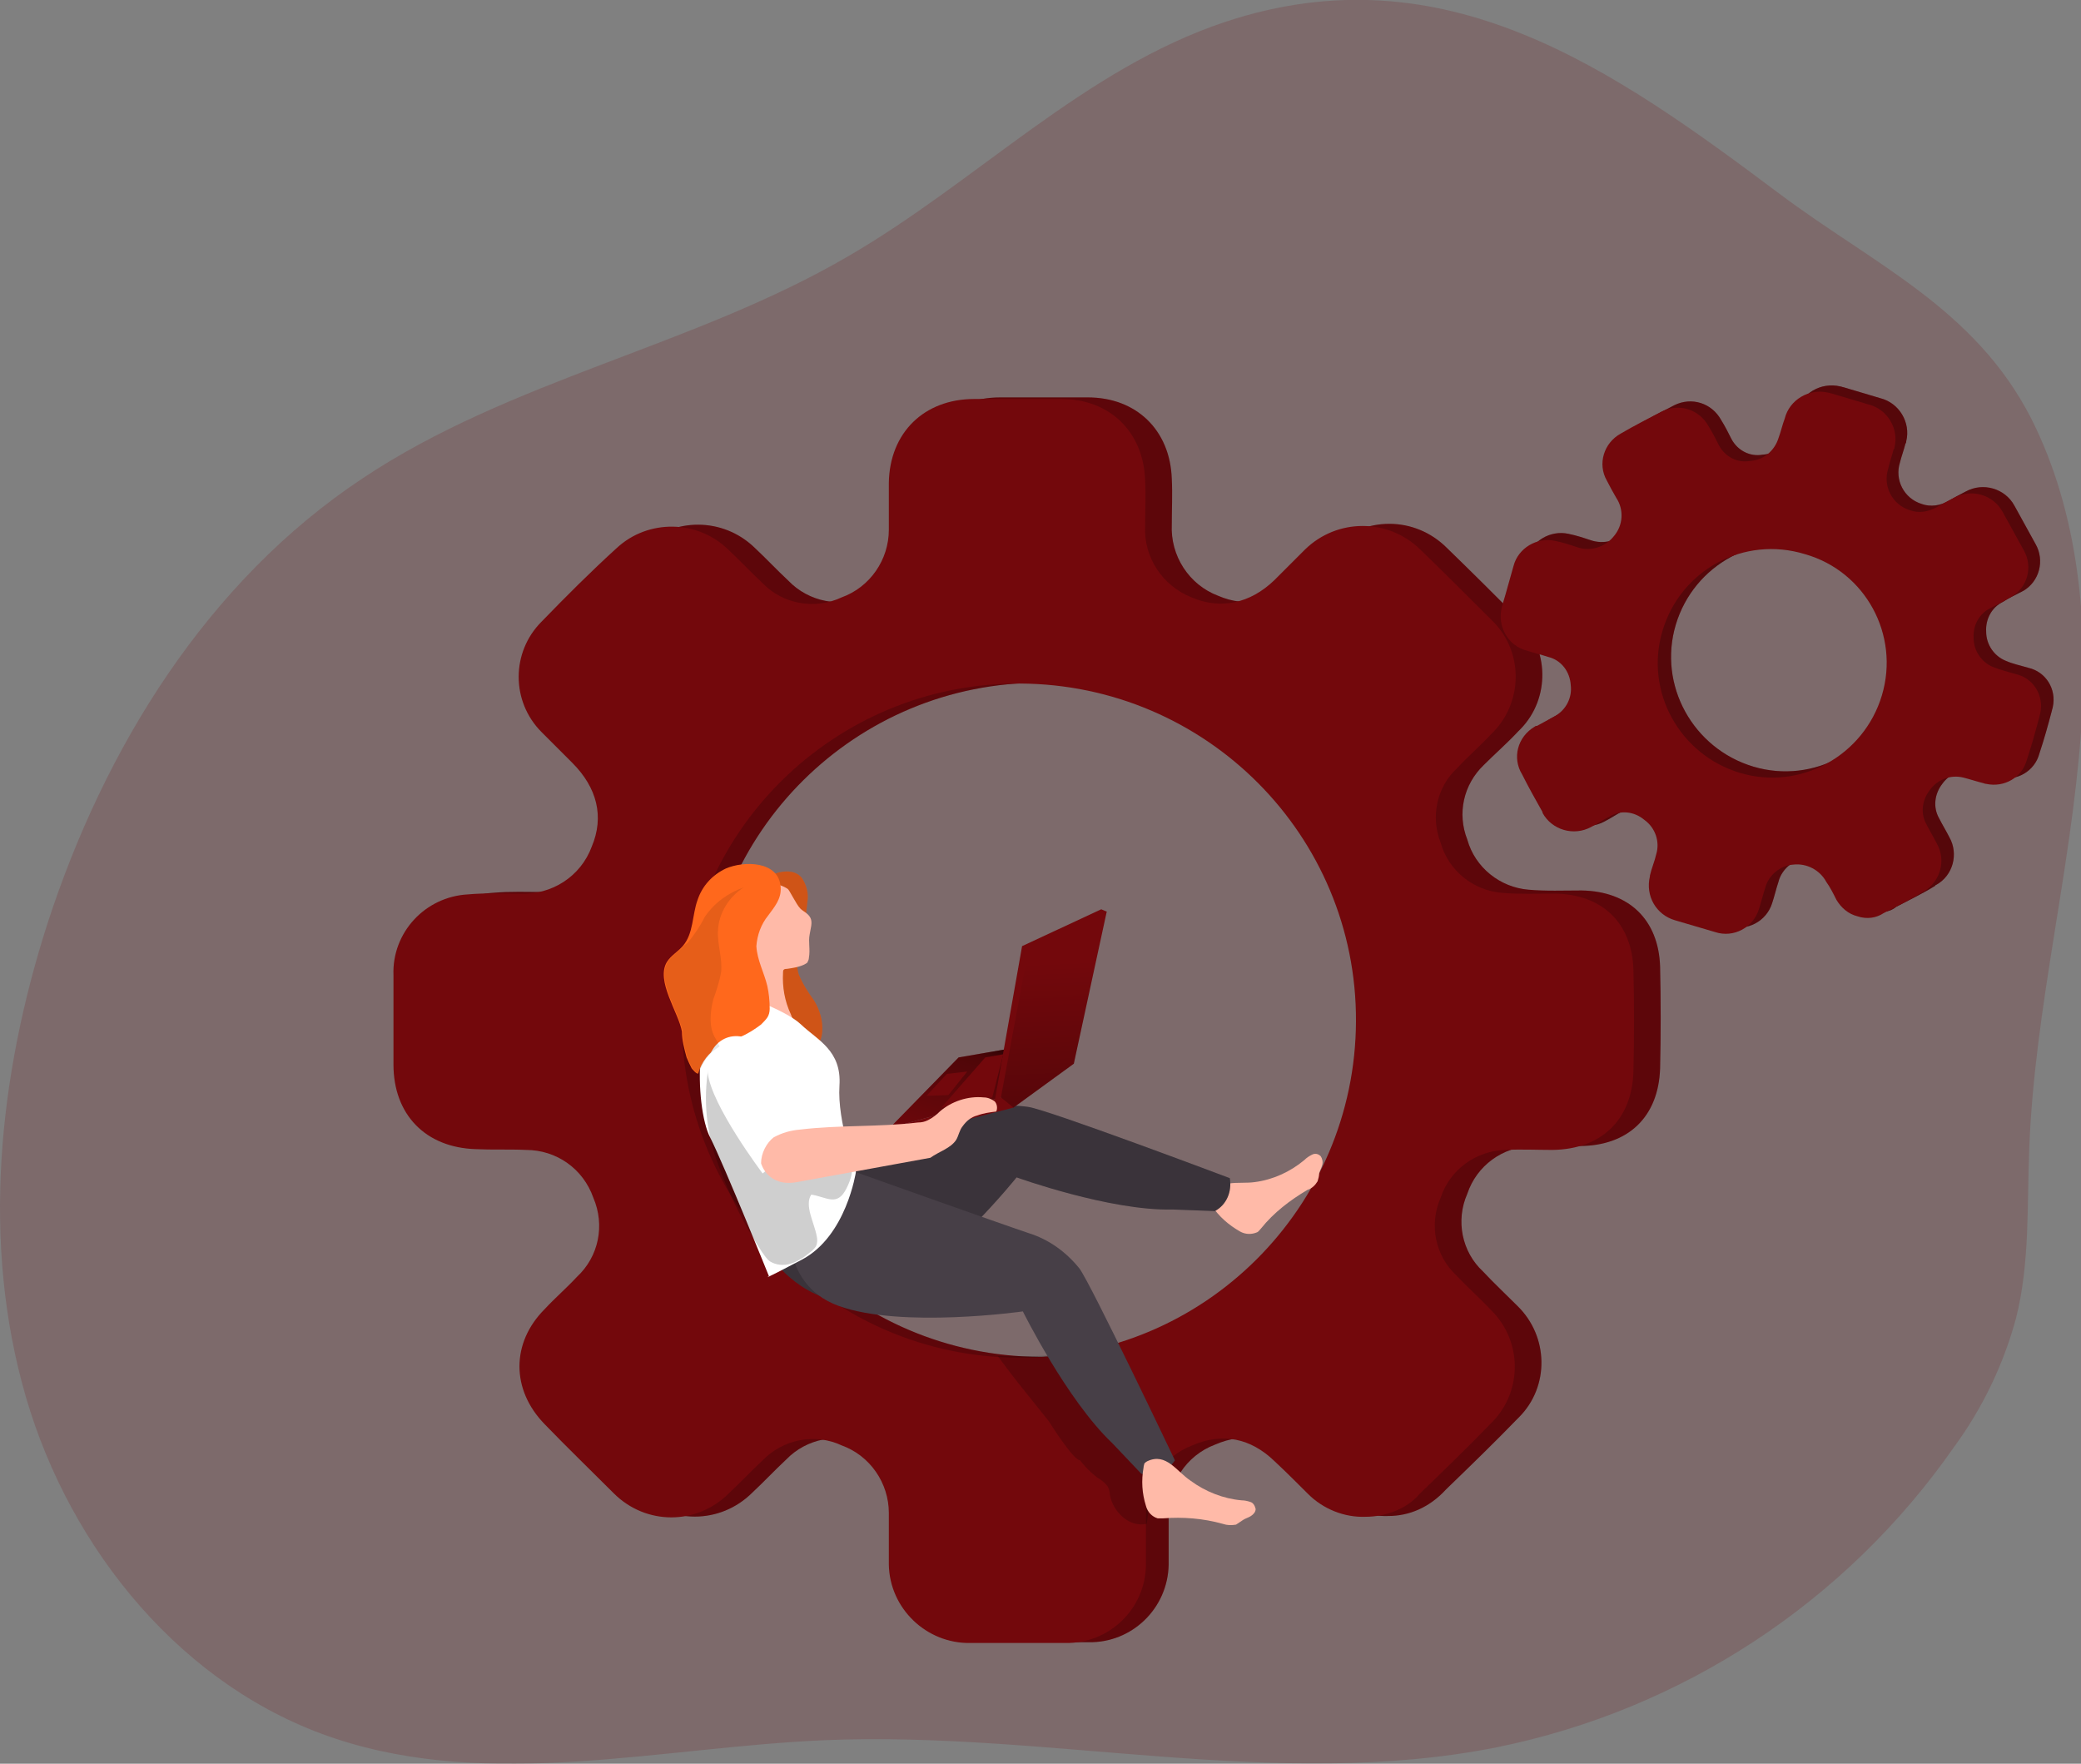 <?xml version="1.0" encoding="utf-8"?>
<!-- Generator: Adobe Illustrator 25.2.3, SVG Export Plug-In . SVG Version: 6.00 Build 0)  -->
<svg version="1.1" id="Layer_1" xmlns="http://www.w3.org/2000/svg" xmlns:xlink="http://www.w3.org/1999/xlink" x="0px" y="0px"
	 viewBox="0 0 265.5 225" style="enable-background:new 0 0 265.5 225;" xml:space="preserve">
<rect x="0" y="0" width="265.5" height="225" fill="#808080" stroke="none"/>
<style type="text/css">
	.st0{opacity:0.18;fill:#73080C;enable-background:new    ;}
	.st1{fill:#73080C;}
	.st2{opacity:0.19;}
	.st3{fill:#020202;}
	.st4{fill:#FF681C;}
	.st5{opacity:0.19;fill:#020202;enable-background:new    ;}
	.st6{opacity:0.27;}
	.st7{fill:#FFBAA8;}
	.st8{fill:#473F47;}
	.st9{fill:url(#SVGID_1_);}
	.st10{fill:#FFFFFF;}
	.st11{opacity:0.1;fill:#020202;enable-background:new    ;}
	.st12{fill:url(#SVGID_2_);}
</style>
<path class="st0" d="M156.3,2.8c-18,6-31.7,20.4-48.1,29.9C88.5,44.2,65.2,48.4,46.3,61C26.5,74.1,13.3,95.4,6,118
	c-6.2,19.4-8.4,40.6-2.7,60.2s20.1,37.2,39.5,43.6c19.9,6.6,41.5,1.1,62.4,0.2c28.6-1.2,57.7,6.5,85.8,0.9
	c23.6-4.8,44.5-18.5,58.3-38.3c3.6-4.9,6.3-10.5,7.9-16.4c1.8-7.1,1.4-14.5,1.7-21.8c0.7-17.8,5.3-35.2,6.6-53
	c1-13.5-0.2-27.9-6.4-40.1C251.9,39.3,239,33.7,227,24.7C205.9,8.9,184.3-6.5,156.3,2.8z"/>
<g id="Q83r0t">
	<path class="st1" d="M238.7,116.1c-1.2-0.3-2.1-1.1-2.7-2.1c-0.4-0.8-0.8-1.6-1.3-2.3c-0.8-1.5-2.5-2.4-4.2-2.2
		c-1.7,0.1-3.2,1.4-3.6,3c-0.3,0.9-0.5,1.8-0.8,2.7c-0.7,2.3-3.2,3.7-5.6,2.9c0,0,0,0,0,0c-1.7-0.5-3.4-1-5.1-1.5
		c-2.4-0.7-3.8-3.1-3.2-5.5c0,0,0-0.1,0-0.1c0.2-0.9,0.6-1.8,0.8-2.7c0.5-1.6-0.1-3.4-1.5-4.4c-1.3-1.1-3.1-1.3-4.5-0.4
		c-0.8,0.4-1.5,0.9-2.3,1.3c-2.2,1.2-5,0.4-6.2-1.9c0,0,0-0.1,0-0.1c-0.9-1.6-1.8-3.2-2.6-4.8c-1.3-2.1-0.6-4.8,1.6-6.1
		c0.1-0.1,0.2-0.1,0.3-0.2c0.7-0.4,1.5-0.8,2.2-1.2c1.5-0.7,2.4-2.4,2.1-4c-0.1-1.7-1.2-3.2-2.9-3.6c-0.9-0.3-1.8-0.5-2.7-0.8
		c-2.4-0.6-3.8-3.1-3.2-5.5c0-0.1,0.1-0.3,0.1-0.4c0.5-1.6,1-3.2,1.4-4.9c0.6-2.3,3-3.7,5.3-3.2c1,0.2,1.9,0.5,2.8,0.8
		c1.7,0.6,3.6,0.1,4.7-1.3c1.2-1.4,1.3-3.4,0.3-4.9c-0.4-0.7-0.8-1.4-1.2-2.2c-1.2-2.1-0.4-4.8,1.7-6c0,0,0,0,0,0
		c1.7-1,3.5-1.9,5.2-2.8c2.2-1.1,4.8-0.3,6,1.9c0.5,0.8,0.9,1.6,1.3,2.4c0.8,1.5,2.4,2.3,4,2c1.7-0.1,3.1-1.3,3.6-2.9
		c0.3-0.8,0.5-1.7,0.7-2.5c0.6-2.4,3.1-3.9,5.6-3.3c0.1,0,0.3,0.1,0.4,0.1l4.7,1.4c2.4,0.6,3.9,3.1,3.3,5.5c0,0.1,0,0.2-0.1,0.3
		c-0.2,0.8-0.5,1.6-0.7,2.4c-0.7,2.2,0.5,4.6,2.8,5.3c1.1,0.4,2.4,0.2,3.4-0.4c0.7-0.4,1.4-0.8,2.2-1.2c2.2-1.2,5-0.4,6.2,1.8
		c0,0,0,0,0,0c0.9,1.6,1.8,3.3,2.7,4.9c1.2,2.1,0.5,4.8-1.6,6c-0.1,0-0.1,0.1-0.2,0.1c-0.8,0.4-1.6,0.8-2.4,1.3
		c-1.4,0.7-2.2,2.2-2.1,3.8c0,1.6,1,3.1,2.5,3.7c0.9,0.4,1.9,0.6,2.9,0.9c2.2,0.5,3.6,2.7,3.1,5c0,0.1-0.1,0.3-0.1,0.4
		c-0.5,1.9-1,3.7-1.6,5.5c-0.6,2.3-2.9,3.6-5.2,3.1c-0.2,0-0.3-0.1-0.4-0.1c-0.8-0.2-1.7-0.5-2.5-0.7c-1.6-0.4-3.3,0.2-4.3,1.6
		c-1,1.3-1.2,3-0.4,4.4c0.4,0.8,0.9,1.6,1.3,2.4c1.2,2.1,0.5,4.9-1.7,6.1c0,0-0.1,0-0.1,0.1c-1.6,1-3.3,1.8-5,2.7
		C241.1,116.4,239.9,116.5,238.7,116.1z M213.8,79.7c-2.3,7.7,2.2,15.8,9.9,18.1c7.7,2.3,15.8-2.2,18.1-9.9c2.3-7.7-2.1-15.8-9.8-18
		C224.2,67.6,216.1,72,213.8,79.7C213.8,79.7,213.8,79.7,213.8,79.7z"/>
</g>
<g id="Q83r0t-2">
	<path class="st1" d="M177.1,193.4c-2.7,0.1-5.4-1-7.3-2.9c-1.4-1.4-2.8-2.9-4.3-4.2c-3-2.9-6.6-3.7-10.5-2c-3.7,1.4-6,5-5.9,8.9
		c0,2.1,0,4.3,0,6.4c-0.1,5.6-4.7,10-10.2,9.9c0,0-0.1,0-0.1,0c-4,0-8,0-12,0c-5.6,0.1-10.3-4.4-10.4-10c0-0.1,0-0.2,0-0.2
		c0-2.1,0-4.3,0-6.4c0-3.8-2.4-7.3-6-8.6c-3.4-1.6-7.5-0.8-10.1,1.9c-1.5,1.4-2.8,2.8-4.3,4.2c-4.1,4.1-10.6,4.1-14.7,0
		c0,0-0.1-0.1-0.1-0.1c-3-2.9-5.9-5.8-8.7-8.7c-4.3-4.4-4.3-10.4,0-14.7c1.3-1.4,2.8-2.7,4.1-4.1c2.8-2.6,3.6-6.6,2.1-10.1
		c-1.3-3.6-4.7-6.1-8.5-6.1c-2.1-0.1-4.3,0-6.4-0.1c-6.4-0.2-10.4-4.5-10.4-10.9c0-3.8,0-7.6,0-11.4c-0.2-5.4,4-10,9.5-10.3
		c2.2-0.2,4.4-0.1,6.6-0.1c4.4,0,7.5-1.9,9.3-6c1.6-3.8,0.7-7.5-2.5-10.7c-1.3-1.3-2.7-2.6-3.9-3.9c-3.9-3.9-3.9-10.2,0-14.1
		c0,0,0,0,0,0c3.1-3.2,6.3-6.4,9.6-9.4c4-3.7,10.2-3.7,14.2,0.1c1.5,1.4,2.9,2.9,4.4,4.3c2.6,2.7,6.7,3.5,10.1,1.9
		c3.6-1.3,6-4.8,6-8.6c0-1.9,0-4,0-6c0.1-6.4,4.5-10.7,10.9-10.7h11.2c6.2,0,10.5,4.2,10.7,10.4c0.1,1.9,0,3.9,0,5.8
		c-0.2,4,2.2,7.7,5.9,9.1c3.7,1.6,7.5,0.8,10.6-2.2c1.3-1.3,2.6-2.6,3.9-3.9c4.1-4.1,10.6-4.1,14.7,0c0,0,0,0,0,0c3.1,3,6.1,6,9.1,9
		c4,3.8,4.1,10.2,0.3,14.1c-0.1,0.1-0.2,0.2-0.3,0.3c-1.4,1.5-3,2.9-4.4,4.3c-2.6,2.5-3.4,6.2-2.1,9.5c1,3.6,4.2,6.1,7.8,6.4
		c2.2,0.2,4.5,0.1,6.8,0.1c6,0.1,9.8,3.7,10,9.7c0.1,4.3,0.1,8.7,0,13c-0.2,6.2-4.1,9.9-10.3,9.9c-1.9,0-4-0.1-6,0
		c-3.8,0.1-7.1,2.5-8.3,6.1c-1.5,3.4-0.7,7.4,2,9.9c1.4,1.5,2.9,2.9,4.4,4.4c4,3.9,4.1,10.3,0.2,14.2c-0.1,0.1-0.1,0.1-0.2,0.2
		c-3,3.1-6,6-9.1,9C182.4,192.3,179.8,193.4,177.1,193.4z M89.8,130c-0.1,23.7,19.1,43,42.9,43.1c23.7,0.1,43-19.1,43.1-42.9
		c0.1-23.7-19.1-43-42.9-43.1c-23.7-0.1-43,19-43.1,42.7C89.8,129.9,89.8,130,89.8,130z"/>
</g>
<g id="Q83r0t-3" class="st2">
	<path class="st3" d="M177.1,193.4c-2.7,0.1-5.4-1-7.3-2.9c-1.4-1.4-2.8-2.9-4.3-4.2c-3-2.9-6.6-3.7-10.5-2c-3.7,1.4-6,5-5.9,8.9
		c0,2.1,0,4.3,0,6.4c-0.1,5.6-4.7,10-10.2,9.9c0,0-0.1,0-0.1,0c-4,0-8,0-12,0c-5.6,0.1-10.3-4.4-10.4-10c0-0.1,0-0.2,0-0.2
		c0-2.1,0-4.3,0-6.4c0-3.8-2.4-7.3-6-8.6c-3.4-1.6-7.5-0.8-10.1,1.9c-1.5,1.4-2.8,2.8-4.3,4.2c-4.1,4.1-10.6,4.1-14.7,0
		c0,0-0.1-0.1-0.1-0.1c-3-2.9-5.9-5.8-8.7-8.7c-4.3-4.4-4.3-10.4,0-14.7c1.3-1.4,2.8-2.7,4.1-4.1c2.8-2.6,3.6-6.6,2.1-10.1
		c-1.3-3.6-4.7-6.1-8.5-6.1c-2.1-0.1-4.3,0-6.4-0.1c-6.4-0.2-10.4-4.5-10.4-10.9c0-3.8,0-7.6,0-11.4c-0.2-5.4,4-10,9.5-10.3
		c2.2-0.2,4.4-0.1,6.6-0.1c4.4,0,7.5-1.9,9.3-6c1.6-3.8,0.7-7.5-2.5-10.7c-1.3-1.3-2.7-2.6-3.9-3.9c-3.9-3.9-3.9-10.2,0-14.1
		c0,0,0,0,0,0c3.1-3.2,6.3-6.4,9.6-9.4c4-3.7,10.2-3.7,14.2,0.1c1.5,1.4,2.9,2.9,4.4,4.3c2.6,2.7,6.7,3.5,10.1,1.9
		c3.6-1.3,6-4.8,6-8.6c0-1.9,0-4,0-6c0.1-6.4,4.5-10.7,10.9-10.7h11.2c6.2,0,10.5,4.2,10.7,10.4c0.1,1.9,0,3.9,0,5.8
		c-0.2,4,2.2,7.7,5.9,9.1c3.7,1.6,7.5,0.8,10.6-2.2c1.3-1.3,2.6-2.6,3.9-3.9c4.1-4.1,10.6-4.1,14.7,0c0,0,0,0,0,0c3.1,3,6.1,6,9.1,9
		c4,3.8,4.1,10.2,0.3,14.1c-0.1,0.1-0.2,0.2-0.3,0.3c-1.4,1.5-3,2.9-4.4,4.3c-2.6,2.5-3.4,6.2-2.1,9.5c1,3.6,4.2,6.1,7.8,6.4
		c2.2,0.2,4.5,0.1,6.8,0.1c6,0.1,9.8,3.7,10,9.7c0.1,4.3,0.1,8.7,0,13c-0.2,6.2-4.1,9.9-10.3,9.9c-1.9,0-4-0.1-6,0
		c-3.8,0.1-7.1,2.5-8.3,6.1c-1.5,3.4-0.7,7.4,2,9.9c1.4,1.5,2.9,2.9,4.4,4.4c4,3.9,4.1,10.3,0.2,14.2c-0.1,0.1-0.1,0.1-0.2,0.2
		c-3,3.1-6,6-9.1,9C182.4,192.3,179.8,193.4,177.1,193.4z M89.8,130c-0.1,23.7,19.1,43,42.9,43.1c23.7,0.1,43-19.1,43.1-42.9
		c0.1-23.7-19.1-43-42.9-43.1c-23.7-0.1-43,19-43.1,42.7C89.8,129.9,89.8,130,89.8,130z"/>
</g>
<path class="st4" d="M102.3,112c0.6,0.9,0.9,2,0.7,3.1c-0.1,1-0.2,2.1-0.4,3.1c-0.5,2-1.3,4.1-0.7,6.1c0.5,1.2,1.2,2.3,2,3.4
	c0.7,1.2,1.1,2.5,1,3.9c-0.1,1.4-0.9,2.6-2.1,3.3c-1.6-3-4.2-5.3-6.3-7.9s-3.9-5.9-3.3-9.2c0.4-2.2,1.6-4.1,3.5-5.3
	C98.1,111.6,100.9,110.3,102.3,112z"/>
<path class="st5" d="M102.3,112c0.6,0.9,0.9,2,0.7,3.1c-0.1,1-0.2,2.1-0.4,3.1c-0.5,2-1.3,4.1-0.7,6.1c0.5,1.2,1.2,2.3,2,3.4
	c0.7,1.2,1.1,2.5,1,3.9c-0.1,1.4-0.9,2.6-2.1,3.3c-1.6-3-4.2-5.3-6.3-7.9s-3.9-5.9-3.3-9.2c0.4-2.2,1.6-4.1,3.5-5.3
	C98.1,111.6,100.9,110.3,102.3,112z"/>
<g id="Q83r0t-4">
	<path class="st1" d="M174.2,193.5c-2.7,0.1-5.4-1-7.3-2.9c-1.4-1.4-2.8-2.8-4.3-4.2c-3-2.9-6.6-3.7-10.5-2c-3.7,1.4-6,5-5.9,8.9
		c0,2.1,0,4.3,0,6.4c-0.1,5.6-4.7,10-10.3,9.9c0,0,0,0-0.1,0c-4,0-8,0-12,0c-5.6,0.1-10.3-4.4-10.4-10c0-0.1,0-0.2,0-0.2
		c0-2.1,0-4.3,0-6.4c0-3.8-2.4-7.3-6-8.6c-3.4-1.6-7.5-0.8-10.1,1.9c-1.5,1.4-2.8,2.8-4.3,4.2c-4.1,4.1-10.6,4.1-14.7,0
		c0,0-0.1-0.1-0.1-0.1c-2.9-2.9-5.9-5.8-8.7-8.7c-4.3-4.4-4.3-10.4,0-14.7c1.3-1.4,2.8-2.7,4.1-4.1c2.8-2.6,3.6-6.6,2.1-10.1
		c-1.3-3.7-4.7-6.1-8.6-6.1c-2.1-0.1-4.3,0-6.4-0.1c-6.4-0.2-10.5-4.4-10.5-10.8c0-3.8,0-7.6,0-11.4c-0.2-5.4,4-10,9.5-10.3
		c2.2-0.2,4.4-0.1,6.6-0.1c4.1,0.2,7.8-2.2,9.2-6c1.6-3.8,0.7-7.5-2.5-10.7c-1.3-1.3-2.6-2.6-3.9-3.9c-3.9-3.9-3.9-10.2,0-14.1
		c0,0,0,0,0,0c3.1-3.2,6.3-6.4,9.6-9.4c4-3.7,10.3-3.6,14.2,0.2c1.5,1.4,2.9,2.9,4.4,4.3c2.6,2.7,6.7,3.4,10.1,1.8
		c3.6-1.3,6-4.8,6-8.6c0-1.9,0-4,0-6c0.1-6.4,4.5-10.7,10.9-10.7h11.1c6.2,0,10.5,4.2,10.7,10.4c0.1,1.9,0,3.9,0,5.8
		c-0.2,4,2.2,7.6,5.9,9.1c3.7,1.6,7.5,0.8,10.6-2.2c1.3-1.3,2.6-2.6,3.9-3.9c4.1-4,10.6-4,14.7,0c3.1,3,6.1,6,9.1,9
		c4,3.8,4.1,10.2,0.3,14.2c-0.1,0.1-0.2,0.2-0.3,0.3c-1.4,1.5-3,2.9-4.4,4.4c-2.6,2.4-3.4,6.2-2.1,9.5c1,3.6,4.2,6.1,7.8,6.4
		c2.3,0.2,4.5,0.1,6.8,0.1c6,0.1,9.8,3.7,10,9.7c0.1,4.3,0.1,8.7,0,13c-0.2,6.2-4.1,9.9-10.3,10c-2,0-4-0.1-6,0
		c-3.8,0.1-7.1,2.5-8.3,6.1c-1.5,3.4-0.7,7.4,2,9.9c1.4,1.5,3,2.9,4.4,4.4c4,3.9,4.1,10.3,0.2,14.3c-0.1,0.1-0.1,0.1-0.2,0.2
		c-3,3.1-6,6-9.1,9C179.6,192.4,176.9,193.5,174.2,193.5z M87,130.1c-0.1,23.7,19.2,43,42.9,43.1c23.7,0.1,43-19.2,43.1-42.9
		c0.1-23.7-19.1-43-42.9-43.1c-23.7-0.1-43,19-43.1,42.7C87,130,87,130,87,130.1z"/>
</g>
<path class="st5" d="M137.8,186.3c0.6,0.8,1.4,1.6,2.2,2.2c0.5,0.3,0.9,0.6,1.3,1.1c0.2,0.4,0.3,0.7,0.3,1.1
	c0.4,2.2,2.5,4.2,4.7,3.7l1-7.3c0.1-0.6,0.1-1.1,0-1.7c-0.2-0.5-0.6-0.9-1-1.3c-2.6-2.6-4.9-5.5-6.8-8.7c-0.4-0.9-1.1-1.7-1.9-2.2
	c-0.8-0.5,0-1-0.9-0.8c-2.3,0.7-3.9,0.6-9.4,0.6c0,0,1.7,2.3,2.5,3.3l4,5C134.3,182.1,137,186.3,137.8,186.3z"/>
<g id="Q83r0t-5" class="st6">
	<path class="st3" d="M238.7,116.1c-1.2-0.3-2.1-1.1-2.7-2.1c-0.4-0.8-0.8-1.6-1.3-2.3c-0.8-1.5-2.5-2.4-4.2-2.2
		c-1.7,0.1-3.2,1.4-3.6,3c-0.3,0.9-0.5,1.8-0.8,2.7c-0.7,2.3-3.2,3.7-5.6,2.9c0,0,0,0,0,0c-1.7-0.5-3.4-1-5.1-1.5
		c-2.4-0.7-3.8-3.1-3.2-5.5c0,0,0-0.1,0-0.1c0.2-0.9,0.6-1.8,0.8-2.7c0.5-1.6-0.1-3.4-1.5-4.4c-1.3-1.1-3.1-1.3-4.5-0.4
		c-0.8,0.4-1.5,0.9-2.3,1.3c-2.2,1.2-5,0.4-6.2-1.9c0,0,0-0.1,0-0.1c-0.9-1.6-1.8-3.2-2.6-4.8c-1.3-2.1-0.6-4.8,1.6-6.1
		c0.1-0.1,0.2-0.1,0.3-0.2c0.7-0.4,1.5-0.8,2.2-1.2c1.5-0.7,2.4-2.4,2.1-4c-0.1-1.7-1.2-3.2-2.9-3.6c-0.9-0.3-1.8-0.5-2.7-0.8
		c-2.4-0.6-3.8-3.1-3.2-5.5c0-0.1,0.1-0.3,0.1-0.4c0.5-1.6,1-3.2,1.4-4.9c0.6-2.3,3-3.7,5.3-3.2c1,0.2,1.9,0.5,2.8,0.8
		c1.7,0.6,3.6,0.1,4.7-1.3c1.2-1.4,1.3-3.4,0.3-4.9c-0.4-0.7-0.8-1.4-1.2-2.2c-1.2-2.1-0.4-4.8,1.7-6c0,0,0,0,0,0
		c1.7-1,3.5-1.9,5.2-2.8c2.2-1.1,4.8-0.3,6,1.9c0.5,0.8,0.9,1.6,1.3,2.4c0.8,1.5,2.4,2.3,4,2c1.7-0.1,3.1-1.3,3.6-2.9
		c0.3-0.8,0.5-1.7,0.7-2.5c0.6-2.4,3.1-3.9,5.6-3.3c0.1,0,0.3,0.1,0.4,0.1l4.7,1.4c2.4,0.6,3.9,3.1,3.3,5.5c0,0.1,0,0.2-0.1,0.3
		c-0.2,0.8-0.5,1.6-0.7,2.4c-0.7,2.2,0.5,4.6,2.8,5.3c1.1,0.4,2.4,0.2,3.4-0.4c0.7-0.4,1.4-0.8,2.2-1.2c2.2-1.2,5-0.4,6.2,1.8
		c0,0,0,0,0,0c0.9,1.6,1.8,3.3,2.7,4.9c1.2,2.1,0.5,4.8-1.6,6c-0.1,0-0.1,0.1-0.2,0.1c-0.8,0.4-1.6,0.8-2.4,1.3
		c-1.4,0.7-2.2,2.2-2.1,3.8c0,1.6,1,3.1,2.5,3.7c0.9,0.4,1.9,0.6,2.9,0.9c2.2,0.5,3.6,2.7,3.1,5c0,0.1-0.1,0.3-0.1,0.4
		c-0.5,1.9-1,3.7-1.6,5.5c-0.6,2.3-2.9,3.6-5.2,3.1c-0.2,0-0.3-0.1-0.4-0.1c-0.8-0.2-1.7-0.5-2.5-0.7c-1.6-0.4-3.3,0.2-4.3,1.6
		c-1,1.3-1.2,3-0.4,4.4c0.4,0.8,0.9,1.6,1.3,2.4c1.2,2.1,0.5,4.9-1.7,6.1c0,0-0.1,0-0.1,0.1c-1.6,1-3.3,1.8-5,2.7
		C241.1,116.4,239.9,116.5,238.7,116.1z M213.8,79.7c-2.3,7.7,2.2,15.8,9.9,18.1c7.7,2.3,15.8-2.2,18.1-9.9c2.3-7.7-2.1-15.8-9.8-18
		C224.2,67.6,216.1,72,213.8,79.7C213.8,79.7,213.8,79.7,213.8,79.7z"/>
</g>
<g id="Q83r0t-6">
	<path class="st1" d="M237,116.9c-1.2-0.3-2.1-1.1-2.7-2.1c-0.4-0.8-0.8-1.6-1.3-2.3c-0.8-1.5-2.5-2.4-4.2-2.2
		c-1.7,0.1-3.2,1.4-3.6,3c-0.3,0.9-0.5,1.8-0.8,2.7c-0.7,2.3-3.2,3.7-5.6,2.9c0,0,0,0,0,0c-1.7-0.5-3.4-1-5.1-1.5
		c-2.4-0.7-3.8-3.1-3.2-5.6c0,0,0-0.1,0-0.1c0.2-0.9,0.6-1.8,0.8-2.7c0.5-1.6-0.1-3.4-1.5-4.4c-1.3-1.1-3.1-1.3-4.5-0.4
		c-0.8,0.4-1.5,0.9-2.3,1.3c-2.2,1.2-5,0.4-6.2-1.8c0,0,0,0,0-0.1c-0.9-1.6-1.8-3.2-2.6-4.8c-1.3-2.1-0.6-4.8,1.6-6.1
		c0.1-0.1,0.2-0.1,0.3-0.1c0.7-0.4,1.5-0.8,2.2-1.2c1.5-0.8,2.3-2.4,2.1-4c-0.1-1.7-1.2-3.2-2.9-3.6c-0.9-0.3-1.8-0.5-2.7-0.8
		c-2.4-0.6-3.8-3.1-3.2-5.5c0-0.1,0.1-0.3,0.1-0.4c0.5-1.6,0.9-3.2,1.4-4.9c0.6-2.3,3-3.7,5.3-3.2c1,0.2,1.9,0.5,2.8,0.8
		c1.7,0.6,3.6,0,4.7-1.4c1.2-1.4,1.3-3.4,0.3-4.9c-0.4-0.7-0.8-1.4-1.2-2.2c-1.2-2.1-0.4-4.8,1.8-6c0,0,0,0,0,0
		c1.7-1,3.5-1.9,5.2-2.8c2.2-1.1,4.8-0.3,6,1.9c0.5,0.8,0.9,1.6,1.3,2.4c0.8,1.5,2.4,2.3,4,2c1.7-0.1,3.1-1.3,3.6-2.9
		c0.3-0.8,0.5-1.7,0.8-2.5c0.6-2.4,3.1-3.9,5.6-3.3c0.1,0,0.3,0.1,0.4,0.1l4.7,1.4c2.4,0.6,3.9,3.1,3.3,5.5c0,0.1,0,0.2-0.1,0.2
		c-0.2,0.8-0.5,1.6-0.7,2.5c-0.7,2.2,0.5,4.6,2.8,5.3c1.1,0.4,2.3,0.2,3.4-0.4c0.7-0.4,1.4-0.8,2.2-1.2c2.2-1.2,5-0.4,6.2,1.8
		c0,0,0,0,0,0c0.9,1.6,1.8,3.3,2.7,4.9c1.2,2.1,0.5,4.8-1.7,6c-0.1,0-0.1,0.1-0.2,0.1c-0.8,0.5-1.6,0.9-2.4,1.3
		c-1.4,0.7-2.2,2.2-2.1,3.8c0,1.6,1,3.1,2.5,3.7c1,0.4,1.9,0.6,2.9,0.9c2.2,0.5,3.6,2.7,3.1,5c0,0.1-0.1,0.3-0.1,0.4
		c-0.5,1.9-1,3.7-1.6,5.5c-0.6,2.3-2.9,3.6-5.2,3.1c-0.2,0-0.3-0.1-0.4-0.1c-0.8-0.2-1.7-0.5-2.5-0.7c-1.6-0.4-3.3,0.2-4.3,1.6
		c-1,1.3-1.2,3-0.4,4.4c0.4,0.8,0.9,1.6,1.3,2.4c1.2,2.1,0.5,4.8-1.6,6.1c-0.1,0-0.2,0.1-0.2,0.1c-1.6,1-3.3,1.8-5,2.7
		C239.4,117.1,238.2,117.3,237,116.9z M212.1,80.5c-2.3,7.7,2.2,15.8,9.9,18.1c7.7,2.3,15.8-2.2,18.1-9.9c2.3-7.7-2.1-15.8-9.8-18
		C222.5,68.3,214.4,72.7,212.1,80.5C212.1,80.4,212.1,80.5,212.1,80.5z"/>
</g>
<path class="st7" d="M166.4,148c0.3-0.3,0.6-0.5,1-0.7c0.4-0.2,0.8-0.1,1.1,0.2c0.2,0.3,0.3,0.7,0.2,1.1c-0.1,0.4-0.3,0.7-0.4,1.1
	c0,0.3-0.1,0.7-0.2,1c-0.3,0.5-0.7,0.9-1.3,1.1c-2.2,1.3-4.3,2.9-5.9,4.9c-0.2,0.2-0.3,0.4-0.5,0.5c-0.7,0.3-1.5,0.3-2.2-0.1
	c-1.4-0.8-2.7-1.9-3.6-3.3c-0.1-0.1-0.2-0.3-0.3-0.5c0-0.2,0-0.3,0.1-0.5c1-2.5,3.6-1.7,5.7-2C162.4,150.5,164.6,149.5,166.4,148z"
	/>
<path class="st8" d="M99.3,161.5c0,0,5.7,7.1,13.5,3.6c7.8-3.5,16.9-14.9,16.9-14.9s11.9,4.3,19.9,4.1l5.4,0.2
	c1.5-0.8,2.2-2.5,1.9-4.2c0,0-23.6-8.9-25.8-9.1c-2.7-0.4-5.4,0.1-7.8,1.3c-3.2,1.5-15.3,7.2-15.3,7.2L99.3,161.5z"/>
<path class="st5" d="M99.3,161.5c0,0,5.7,7.1,13.5,3.6c7.8-3.5,16.9-14.9,16.9-14.9s11.9,4.3,19.9,4.1l5.4,0.2
	c1.5-0.8,2.2-2.5,1.9-4.2c0,0-23.6-8.9-25.8-9.1c-2.7-0.4-5.4,0.1-7.8,1.3c-3.2,1.5-15.3,7.2-15.3,7.2L99.3,161.5z"/>
<path class="st8" d="M100.8,154.3c0,0-1.8,9.4,6.2,12.3c8,2.9,23.5,0.7,23.5,0.7s5.6,11.3,11.4,16.8l3.7,3.9
	c1.6,0.4,3.4-0.3,4.3-1.7c0,0-10.8-22.7-12.2-24.5c-1.7-2.1-3.9-3.7-6.5-4.5c-3.3-1.1-22.1-7.8-22.1-7.8L100.8,154.3z"/>
<path class="st7" d="M158.4,191.4c0.4,0,0.8,0.1,1.1,0.2c0.4,0.1,0.6,0.5,0.7,0.9c0,0.4-0.3,0.7-0.6,0.9c-0.3,0.2-0.7,0.3-1,0.5
	c-0.3,0.2-0.6,0.4-0.9,0.6c-0.6,0.1-1.1,0.1-1.7-0.1c-2.5-0.7-5.1-0.9-7.6-0.7c-0.2,0-0.5,0-0.7,0c-0.7-0.2-1.3-0.8-1.5-1.6
	c-0.5-1.6-0.6-3.2-0.3-4.9c0-0.2,0.1-0.4,0.1-0.5c0.1-0.1,0.2-0.2,0.4-0.3c2.4-1.1,3.7,1.3,5.5,2.5
	C153.8,190.3,156.1,191.2,158.4,191.4z"/>
<polygon class="st1" points="132.9,121.3 129.3,141.3 113.7,145.3 113.5,143.9 127.7,140 131.2,121.1 "/>
<polygon class="st1" points="128.1,133.9 122.3,134.9 113.5,143.9 127.7,140 "/>
<linearGradient id="SVGID_1_" gradientUnits="userSpaceOnUse" x1="-20.96" y1="232.072" x2="-25.174" y2="218.231" gradientTransform="matrix(1.32 0 0 -1.32 152.016 435.928)">
	<stop  offset="1.000000e-02" style="stop-color:#000000"/>
	<stop  offset="0.13" style="stop-color:#000000;stop-opacity:0.69"/>
	<stop  offset="0.25" style="stop-color:#000000;stop-opacity:0.32"/>
	<stop  offset="1" style="stop-color:#000000;stop-opacity:0"/>
</linearGradient>
<polygon class="st9" points="128.1,133.9 122.3,134.9 113.5,143.9 127.7,140 "/>
<polygon class="st1" points="128,134.5 125.7,134.9 120.1,141.3 126.6,140 "/>
<polygon class="st1" points="126.9,140.5 130.4,120.7 140.5,116 141.2,116.3 127.7,140 "/>
<path class="st7" d="M102.1,115.9c0.4,0.4,1,0.6,1.3,1.2s0,1.4-0.1,2.1c-0.2,1,0.1,1.9-0.1,3c0,0.2-0.1,0.4-0.2,0.6
	c-0.1,0.1-0.3,0.2-0.5,0.3c-0.7,0.3-1.4,0.4-2.1,0.5c-0.1,0-0.3,0-0.4,0.1c-0.1,0.1-0.1,0.2-0.1,0.4c-0.1,1.8,0.2,3.6,1,5.3
	c0.2,0.5,0.5,1.2,0.2,1.7c-0.1,0.2-0.3,0.3-0.5,0.4c-1.3,0.5-2.7-0.2-3.8-1.1c-0.9-0.8-1.8-1.7-2.5-2.7c-0.2-0.3-0.4-0.6-0.5-0.9
	c-0.1-0.4-0.1-0.9,0-1.3c0.2-1.5,0.2-3,0-4.5c-0.2-1.9-0.7-3.9-0.2-5.8c0.1-0.6,0.4-1.2,0.9-1.7c0.6-0.4,1.2-0.6,1.9-0.7
	c1.4-0.2,2.9-0.2,4.1,0.6C100.7,113.5,101.6,115.4,102.1,115.9z"/>
<path class="st10" d="M93.9,126.7c0,0,6.2,2,8.3,4c2.1,2,5.2,3.3,4.9,7.8c-0.3,4.6,2.1,11,2.1,11s-1.2,8.2-6.9,11.2
	s-4.2,2.1-4.2,2.1s-5.6-13.9-7.5-17.7C88.6,141.3,88.3,127,93.9,126.7z"/>
<path class="st5" d="M104.2,157.7c0.1,0.4,0.1,0.9-0.1,1.3c-0.2,0.3-0.5,0.6-0.8,0.8c-0.7,0.6-1.5,1.1-2.4,1.4
	c-0.9,0.3-1.9,0.2-2.7-0.3c-0.4-0.3-0.7-0.8-1-1.2c-2.3-3.5-4.2-7.3-5.6-11.2c-1.5-4-1.9-8.2-1.2-12.4l3.8,4.3
	c1.6,1.9,3.3,3.6,5.2,5.1c1.9,1.5,4.3,2.3,6.8,2.2c2.8-0.2,3,1.5,1.8,3.9s-2.5,1.1-4.5,0.8C102.6,153.8,103.9,156,104.2,157.7z"/>
<path class="st4" d="M97.9,125.8c0.2,0.9,0.3,1.9,0.3,2.9c0,0.4-0.1,0.8-0.3,1.1c-0.2,0.3-0.5,0.6-0.8,0.9c-0.8,0.6-1.7,1.2-2.7,1.6
	c-0.9,0.3-1.8,0.7-2.6,1.2l-0.1,0c-1.3,0.8-2.2,2-2.6,3.4c-0.1,0.3-0.9-0.6-0.9-0.7c-0.2-0.4-0.4-0.8-0.6-1.3
	c-0.3-1.1-0.6-2.2-0.6-3.3c-0.4-2.4-3.4-6.5-1.9-8.9c0.5-0.8,1.4-1.3,2-2l0,0c1.4-1.6,1.2-4,1.9-5.9c0.6-1.8,1.9-3.2,3.6-4
	c2.3-1,6.8-1,7,2.4c0.1,1.5-0.8,2.5-1.6,3.6c-0.9,1.1-1.4,2.5-1.5,3.9C96.6,122.5,97.5,124.1,97.9,125.8z"/>
<path class="st10" d="M97.4,133.8c0,0,5.2,9.1,6,9.7c0.8,0.6-6.1,6.2-6.1,6.2s-6.5-8.6-7-12.8C89.9,132.8,93.9,130.4,97.4,133.8z"/>
<path class="st7" d="M97.1,148.4c0,0,0.8,3.1,4.6,2.4l17-3.1c1.1-0.8,2.6-1.2,3.3-2.3c0.3-0.5,0.4-1.2,0.8-1.7
	c0.5-0.7,1.1-1.2,1.9-1.4c0.8-0.3,1.6-0.4,2.4-0.5c0.2-0.4,0.1-1-0.2-1.3c-0.4-0.3-0.9-0.5-1.4-0.5c-2-0.2-4.1,0.5-5.6,1.8
	c-0.4,0.4-0.9,0.8-1.5,1.1c-0.4,0.2-0.8,0.3-1.3,0.3c-5,0.6-10,0.3-15,0.9c-1.2,0.1-2.3,0.4-3.4,1C97.8,145.8,97.1,147.1,97.1,148.4
	z"/>
<path class="st11" d="M91.6,118.7c-0.1,1.8,0.6,3.6,0.4,5.3c-0.2,1.2-0.6,2.4-1,3.5c-0.4,1.6-0.6,3.6,0.3,5c0.2,0.3,0.3,0.6,0.5,1
	c-1.3,0.8-2.2,2-2.6,3.4c-0.1,0.3-0.9-0.6-0.9-0.7c-0.2-0.4-0.4-0.8-0.6-1.3c-0.3-1.1-0.6-2.2-0.6-3.3c-0.4-2.4-3.4-6.5-1.9-8.9
	c0.5-0.8,1.4-1.3,2-2l0,0c0.2-0.2,0.4-0.3,0.6-0.5c0.8-1,1.5-2,2.1-3.2c1.2-1.8,3-3.1,5-3.8C93,114.4,91.7,116.5,91.6,118.7z"/>
<polygon class="st1" points="141.2,116.3 131.2,121.1 127.7,140 129.3,141.3 137,135.7 "/>
<linearGradient id="SVGID_2_" gradientUnits="userSpaceOnUse" x1="-12.46" y1="212.605" x2="-13.496" y2="237.353" gradientTransform="matrix(1.32 0 0 -1.32 152.016 435.928)">
	<stop  offset="1.000000e-02" style="stop-color:#000000"/>
	<stop  offset="0.13" style="stop-color:#000000;stop-opacity:0.69"/>
	<stop  offset="0.25" style="stop-color:#000000;stop-opacity:0.32"/>
	<stop  offset="1" style="stop-color:#000000;stop-opacity:0"/>
</linearGradient>
<polygon class="st12" points="141.2,116.3 131.2,121.1 127.7,140 129.3,141.3 137,135.7 "/>
<polygon class="st1" points="120.8,137 123.4,136.7 121,139.7 118.2,139.8 "/>
</svg>
